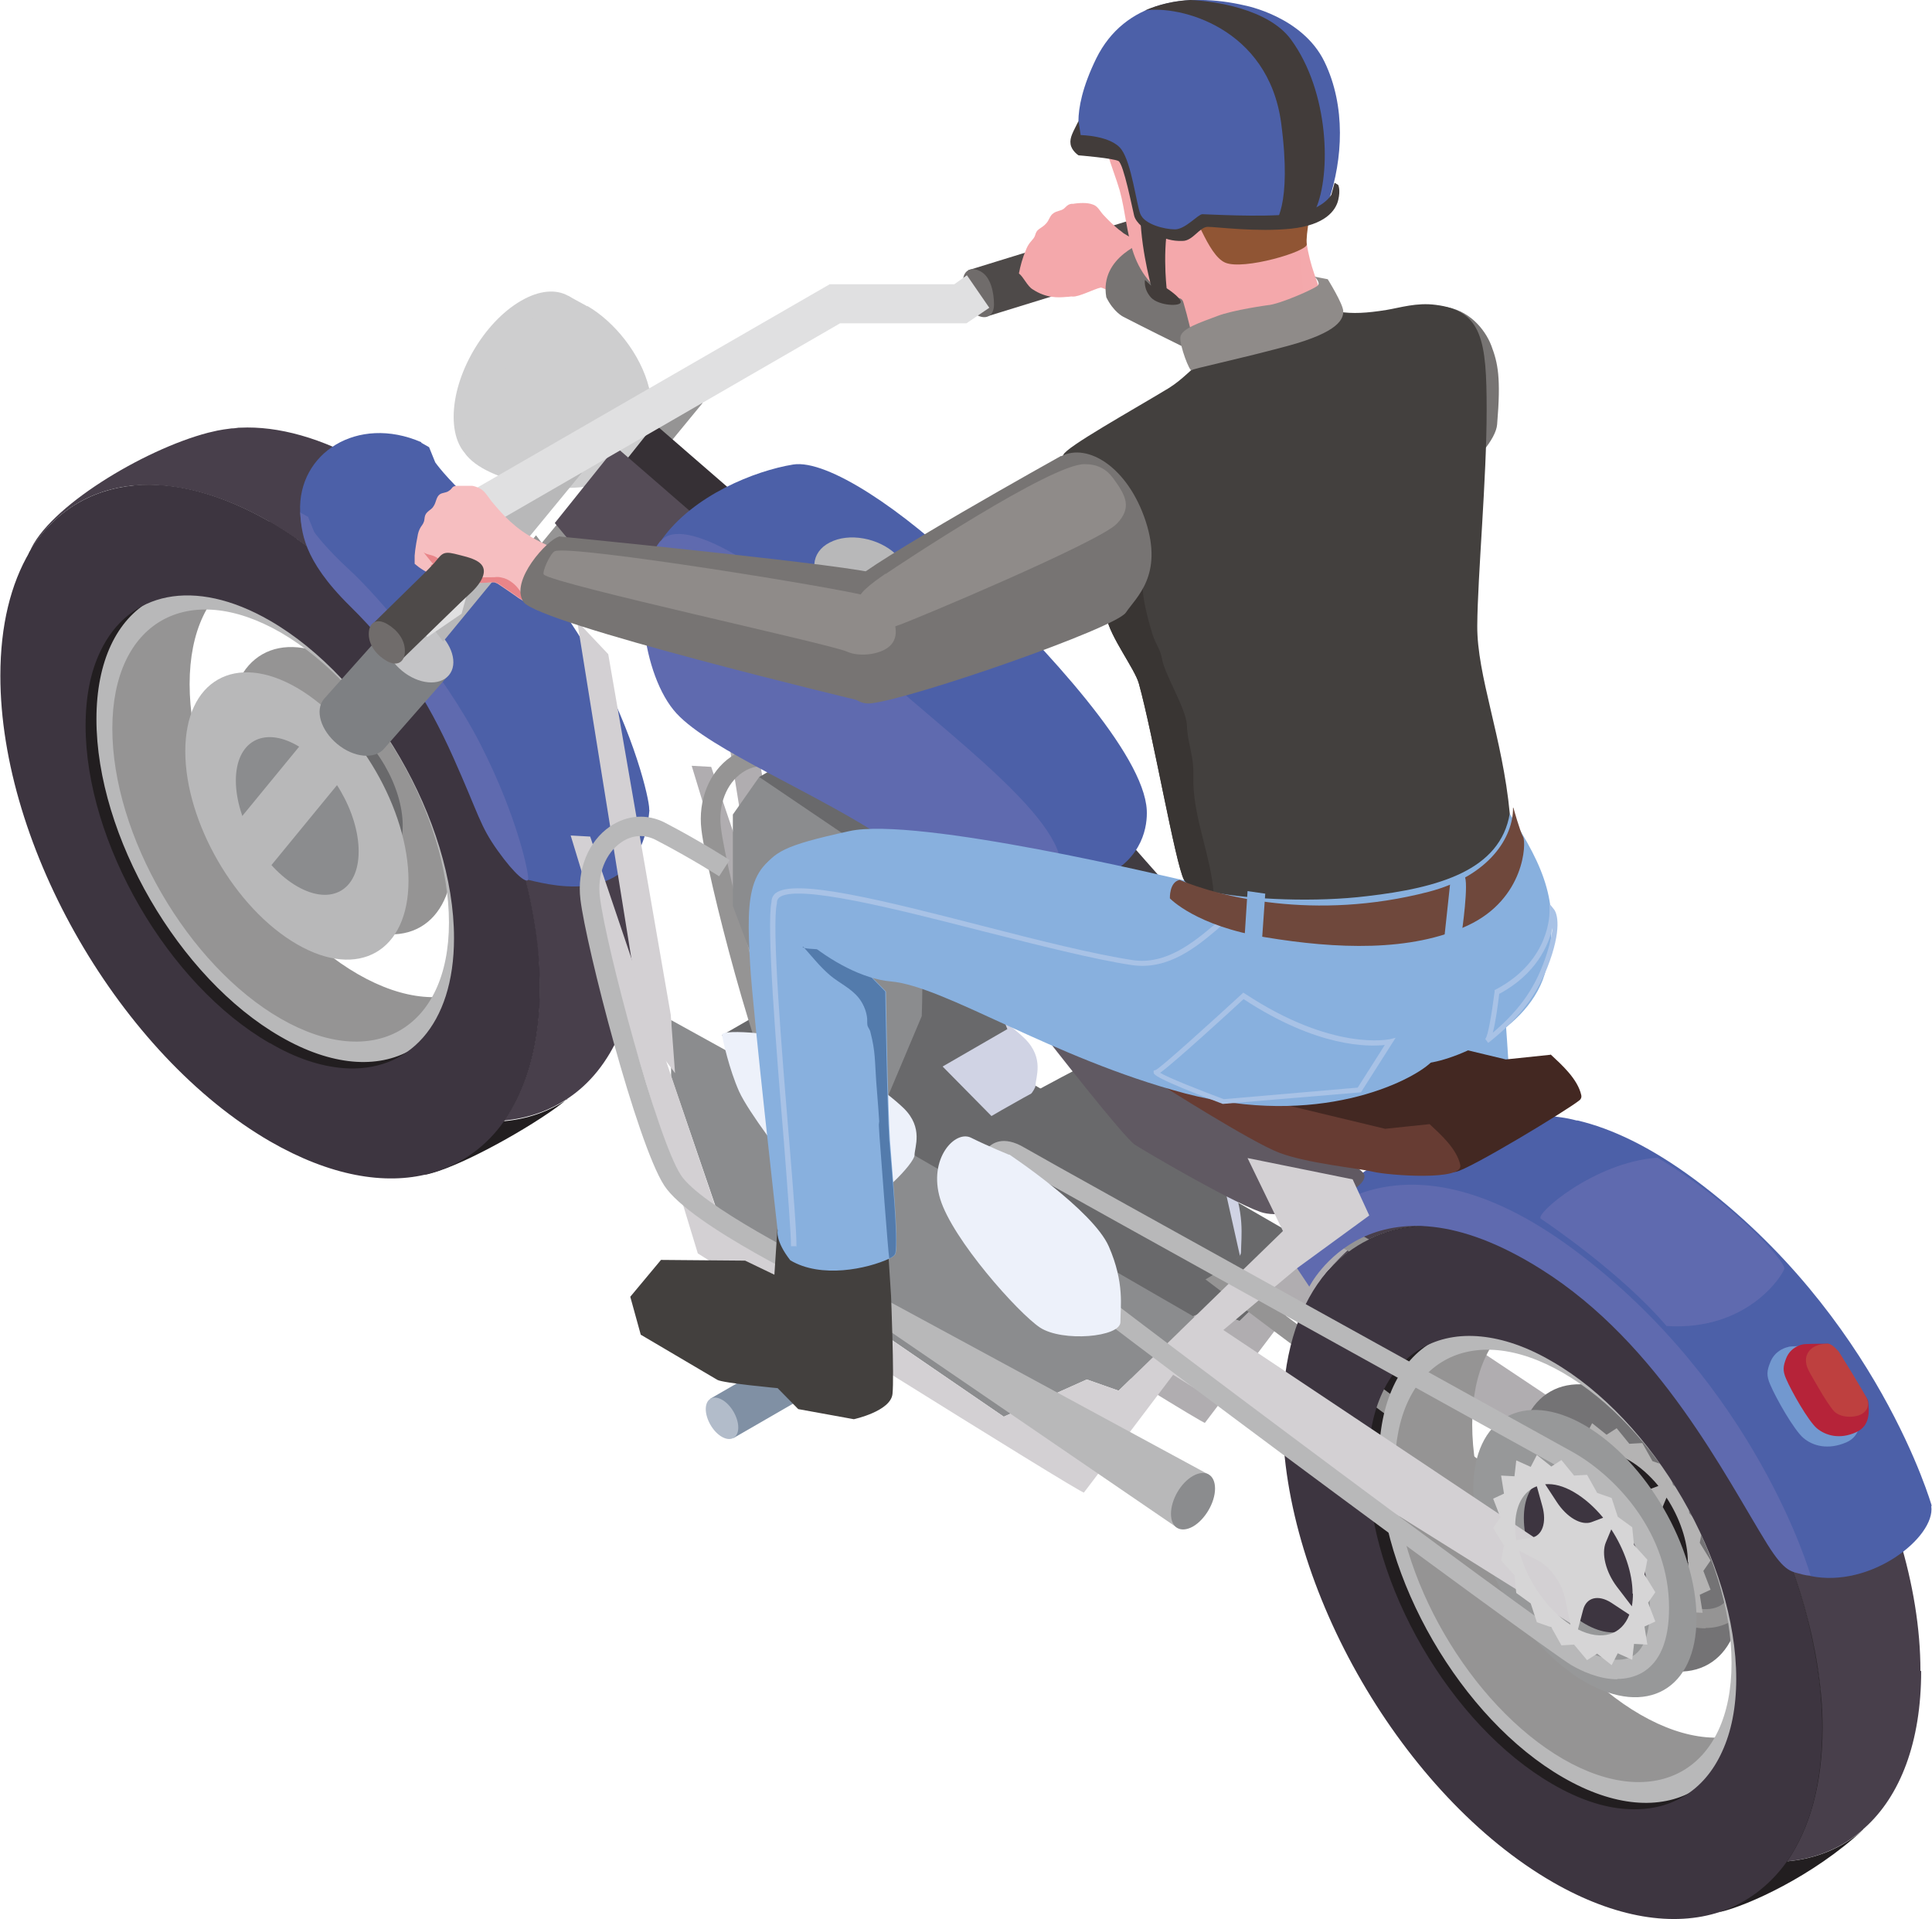<?xml version="1.0" encoding="UTF-8"?>
<svg id="Calque_2" xmlns="http://www.w3.org/2000/svg" xmlns:xlink="http://www.w3.org/1999/xlink" viewBox="0 0 53.49 53.13">
  <defs>
    <style>
      .cls-1 {
        fill: #5f6aaf;
      }

      .cls-2 {
        clip-path: url(#clippath-6);
      }

      .cls-3 {
        clip-path: url(#clippath-7);
      }

      .cls-4 {
        clip-path: url(#clippath-4);
      }

      .cls-5 {
        fill: #777473;
      }

      .cls-6 {
        fill: #221e20;
      }

      .cls-7 {
        fill: #e0e0e1;
      }

      .cls-8 {
        fill: url(#Dégradé_sans_nom_9-4);
      }

      .cls-9 {
        fill: #7e8083;
      }

      .cls-10 {
        fill: #88b0de;
      }

      .cls-11 {
        fill: #4c60a8;
      }

      .cls-12 {
        fill: #b62339;
      }

      .cls-13 {
        fill: #d0d3e4;
      }

      .cls-14 {
        fill: #4e4a49;
      }

      .cls-15 {
        fill: #b25299;
      }

      .cls-16 {
        fill: #e98589;
      }

      .cls-17 {
        fill: none;
      }

      .cls-18 {
        fill: #605962;
      }

      .cls-19 {
        fill: #537bac;
      }

      .cls-20 {
        fill: #413c41;
      }

      .cls-21 {
        fill: #43403e;
      }

      .cls-22 {
        fill: #747375;
      }

      .cls-23 {
        clip-path: url(#clippath-1);
      }

      .cls-24 {
        fill: #c16ca8;
      }

      .cls-25 {
        fill: #6f483c;
      }

      .cls-26 {
        fill: #423c3a;
      }

      .cls-27 {
        fill: #8b8c8e;
      }

      .cls-28 {
        clip-path: url(#clippath-5);
      }

      .cls-29 {
        fill: #363035;
      }

      .cls-30 {
        fill: #8f8b89;
      }

      .cls-31 {
        fill: #be403f;
      }

      .cls-32 {
        clip-path: url(#clippath-3);
      }

      .cls-33 {
        fill: #483f4b;
      }

      .cls-34 {
        fill: url(#Dégradé_sans_nom_9);
      }

      .cls-35 {
        fill: #554c57;
      }

      .cls-36 {
        fill: #69696b;
      }

      .cls-37 {
        fill: #b0adb0;
      }

      .cls-38 {
        fill: #b8b8b9;
      }

      .cls-39 {
        fill: #a8c2e6;
      }

      .cls-40 {
        fill: #b4b3b3;
      }

      .cls-41 {
        fill: url(#Dégradé_sans_nom_9-3);
      }

      .cls-42 {
        fill: #673c33;
      }

      .cls-43 {
        fill: #7298cf;
      }

      .cls-44 {
        fill: url(#Dégradé_sans_nom_9-2);
      }

      .cls-45 {
        fill: #d3d0d3;
      }

      .cls-46 {
        fill: #cececf;
      }

      .cls-47 {
        fill: #905534;
      }

      .cls-48 {
        fill: #3d3540;
      }

      .cls-49 {
        clip-path: url(#clippath-2);
      }

      .cls-50 {
        fill: #959494;
      }

      .cls-51 {
        fill: #edf1fa;
      }

      .cls-52 {
        fill: #979899;
      }

      .cls-53 {
        fill: #8090a4;
      }

      .cls-54 {
        fill: #b2bcca;
      }

      .cls-55 {
        fill: #432822;
      }

      .cls-56 {
        clip-path: url(#clippath);
      }

      .cls-57 {
        fill: #d6d5d6;
      }

      .cls-58 {
        fill: #393533;
      }

      .cls-59 {
        fill: #c4c4c6;
      }

      .cls-60 {
        fill: #706c6b;
      }
    </style>
    <clipPath id="clippath">
      <path class="cls-17" d="M12.68,13.45c-.05,0-.11,0-.15.04-.03.03-.05.07-.09.09-.08.07-.19.05-.27.11-.1.08-.09.22-.17.33-.04.07-.11.1-.17.16s-.07.11-.08.2c-.01.09-.05.14-.1.21-.05.08-.08.18-.09.26-.05.25-.09.5-.09.75.15.13.32.24.51.31.03.01.05.02.08.03.04.02.08.03.13.02.07-.02.15-.07.16-.14,0-.02,0-.03,0-.04.01-.03.07-.04.1-.03.03.02.06.05.08.08.12.15.3.24.49.28.19.04.38.03.57.01.04,0,.07,0,.1,0,.03.01.06.03.09.04.19.13.36.24.54.37.02.02.09.06.19.12.16.1.37.24.37.24.07-.28.36-.46.51-.71.13-.21.16-.48.08-.72-.07-.23-.22-.32-.43-.42-.26-.12-.54-.29-.76-.47-.05-.04-.1-.09-.15-.13-.19-.17-.35-.36-.52-.56-.1-.13-.2-.31-.35-.37-.14-.07-.29-.08-.44-.08-.05,0-.11,0-.16,0"/>
    </clipPath>
    <clipPath id="clippath-1">
      <rect class="cls-17" x="11.48" y="13.45" width="4.08" height="3.46"/>
    </clipPath>
    <linearGradient id="Dégradé_sans_nom_9" data-name="Dégradé sans nom 9" x1="1178.4" y1="945.4" x2="1179.4" y2="945.4" gradientTransform="translate(4782.22 3839.37) rotate(-180) scale(4.05)" gradientUnits="userSpaceOnUse">
      <stop offset="0" stop-color="#f6bec0"/>
      <stop offset=".05" stop-color="#f6bec0"/>
      <stop offset=".99" stop-color="#f4a8ab"/>
      <stop offset="1" stop-color="#f4a8ab"/>
    </linearGradient>
    <clipPath id="clippath-2">
      <path class="cls-17" d="M29.71,5.64c-.05,0-.11.01-.16.05-.04.03-.06.06-.1.09-.08.06-.2.06-.28.12-.11.07-.12.2-.21.29-.05.06-.12.1-.19.15-.07.05-.09.1-.11.17-.02.07-.07.12-.13.19-.06.07-.1.15-.13.23-.09.21-.15.43-.19.64.13.1.23.35.38.44.38.25.71.23.93.21.08,0,.14-.02.18-.01.18.01.59-.21.78-.25.04,0,.91.39.91.39.11-.25.41-.42.6-.64.16-.19.22-.42.18-.61-.03-.19-.18-.25-.37-.31-.24-.08-.49-.2-.69-.33-.04-.03-.08-.07-.13-.1-.16-.13-.3-.27-.44-.42-.09-.1-.15-.24-.29-.28-.08-.03-.17-.04-.27-.04-.1,0-.21.01-.31.03"/>
    </clipPath>
    <clipPath id="clippath-3">
      <polygon class="cls-17" points="32.75 5.2 28.22 5.62 27.7 8.76 32.24 8.35 32.75 5.2"/>
    </clipPath>
    <linearGradient id="Dégradé_sans_nom_9-2" data-name="Dégradé sans nom 9" x1="1215.36" y1="1015.75" x2="1216.36" y2="1015.75" gradientTransform="translate(4321.02 3026.78) rotate(174.79) scale(4.01 3.34) skewX(-12.2)" xlink:href="#Dégradé_sans_nom_9"/>
    <clipPath id="clippath-4">
      <path class="cls-17" d="M32.63,1.84c-.53.06-1.06.14-1.55.36-.23.11-.46.26-.56.49-.09.2-.07.43-.04.64.04.32.1.63.19.94.1.34.23.66.33,1,.16.58.19,1.19.39,1.76.2.57.62,1.12,1.21,1.22.04,0,.09.01.12.04.03.03.04.07.05.1.12.41.22.84.31,1.26.96-.06,1.91-.24,2.82-.53.2-.06.42-.14.55-.31.13-.17.16-.4.12-.61-.03-.21-.11-.41-.18-.61-.19-.55-.29-1.14-.27-1.73.02-.7.19-1.41.02-2.1-.04-.18-.12-.33-.19-.5-.04-.12-.05-.24-.11-.35-.15-.26-.4-.47-.66-.62-.26-.15-.55-.25-.84-.33-.24-.07-.48-.14-.73-.17-.1-.01-.21-.02-.31-.02-.22,0-.45.02-.67.05"/>
    </clipPath>
    <clipPath id="clippath-5">
      <rect class="cls-17" x="30.16" y="1.57" width="6.74" height="8.3" transform="translate(-.33 2.5) rotate(-4.25)"/>
    </clipPath>
    <linearGradient id="Dégradé_sans_nom_9-3" data-name="Dégradé sans nom 9" x1="1071.24" y1="914.22" x2="1072.24" y2="914.22" gradientTransform="translate(6168.98 5239.38) rotate(-180) scale(5.72)" xlink:href="#Dégradé_sans_nom_9"/>
    <clipPath id="clippath-6">
      <path class="cls-17" d="M31.73,5.19s-.15.01-.12.19c.03.18.32.79.32.79,0,0,.07.71.3.73.23.02.32-.61.16-1.06-.15-.43-.47-.65-.64-.65h-.01"/>
    </clipPath>
    <clipPath id="clippath-7">
      <rect class="cls-17" x="31.51" y="5.16" width="1.09" height="1.79" transform="translate(-.36 2.4) rotate(-4.26)"/>
    </clipPath>
    <linearGradient id="Dégradé_sans_nom_9-4" data-name="Dégradé sans nom 9" x1="2481.1" y1="1745.47" x2="2482.1" y2="1745.47" gradientTransform="translate(1998.21 1388.99) rotate(-180) scale(.79)" xlink:href="#Dégradé_sans_nom_9"/>
  </defs>
  <g id="_Éléments_Mise_en_page" data-name="Éléments_Mise_en_page">
    <g>
      <g>
        <path class="cls-14" d="M27.38,8.75l-.57-1.27,4.67-1.44c.09-.05.22-.05.36.03.28.16.36.6.36.91,0,.15-.05.26-.14.32h0s0,0,0,0h0l-4.67,1.44Z"/>
        <path class="cls-60" d="M27.52,8.43c0,.32-.22.44-.5.28-.28-.16-.36-.6-.36-.91s.22-.44.5-.28c.28.16.36.6.36.91"/>
        <path class="cls-21" d="M41.81,31.08l.35,1.87v.37s-.39.67-1.02.65c-.63-.02-1.19-.2-1.28-.11-.09.09-.59-.07-.91-.26-.33-.2-.48-.41-.67-.65-.2-.24.5-.85.5-.85l.67-.07.28-.33-.17-1.45,1.85-.24.41,1.06Z"/>
        <path class="cls-10" d="M41.49,25.68s.35,4.4.32,4.75c-.03.35-2.11.75-2.4.46-.29-.29-1.01-5.67-1.01-5.67l3.1.46Z"/>
        <polygon class="cls-50" points="14.84 14.82 15.77 16.04 10.74 22.16 9.82 20.94 14.84 14.82"/>
        <polygon class="cls-50" points="15 15.03 15.61 15.83 19.45 11.16 18.84 10.35 15 15.03"/>
        <path class="cls-37" d="M47.18,41.53l-.27,1.53-11.08-6.93s-2.42,3.2-2.47,3.26-10.69-6.62-10.69-6.62l-3.52-11.57.54.03,3.62,10.7,7.83,5.36,2.3-1.03.88.31,4.55-4.42-.98-2.02,2.91.59.46,1-2,1.46-2.04,1.71,9.95,6.64Z"/>
        <polygon class="cls-36" points="36.42 34.53 34.29 33.3 27.74 29.52 21.93 26.31 21.93 27.86 23.31 31.93 31.14 37.29 33.44 36.26 34.32 36.57 36.42 34.53"/>
        <path class="cls-6" d="M10.21,27.3c-2.82-1.63-5.1-5.56-5.1-8.79s2.28-4.53,5.1-2.91c2.82,1.63,5.1,5.56,5.1,8.79s-2.28,4.53-5.1,2.91M7.47,14.45c-1.37-.79-2.65-1.1-3.75-1.01-.42.6-.71,1.35-.86,2.24-.08.45-.11.93-.11,1.45,0,.3.01.59.04.89,0,0,0,0,0,0,.36,4.26,3.18,9.11,6.71,11.54.24.16.48.31.72.45.76.44,1.51.74,2.2.89.54.12,1.06.16,1.54.12.62-.89.98-2.14.98-3.69,0-4.74-3.35-10.5-7.47-12.89"/>
        <path class="cls-50" d="M9.91,15.77c-2.82-1.63-7,1.06-7,4.3s2.37,6.89,5.18,8.51c2.82,1.63,6.92-.78,6.92-4.01s-2.28-7.17-5.1-8.79M9.91,26.97c-2.57-1.48-4.66-5.08-4.66-8.03s2.09-4.14,4.66-2.66c2.57,1.49,4.66,5.08,4.66,8.03s-2.09,4.14-4.66,2.66"/>
        <path class="cls-6" d="M4.96,15.02c-3.33,1.58-3.48,4.87-3.39,6.42.09,1.55-.15.81.11,1.82.25,1.01,4.02,6.87,7.05,7.45,3.03.58,4.42-1.45,4.42-1.45,0,0-4.61.4-6.68-1.84-2.07-2.24-3.03-3.97-3.6-7-.37-1.96,2.49-4.96,2.49-4.96l-.4-.44Z"/>
        <path class="cls-33" d="M17.68,25.76c0,2.23-.74,3.84-1.96,4.65t0,0c-.51.34-1.1.55-1.76.61.62-.89.98-2.14.98-3.68,0-4.74-3.35-10.51-7.47-12.89-1.37-.79-2.65-1.1-3.75-1.01-1.24.11-2.25.75-2.9,1.84.49-1.22,3.14-2.83,4.94-3.3.09-.02.18-.04.26-.06.06-.01.11-.02.17-.03.07-.01.14-.02.22-.03.07,0,.13-.01.2-.02h.04c1.05-.05,2.26.28,3.55,1.02,4.12,2.38,7.47,8.15,7.47,12.88"/>
        <path class="cls-6" d="M15.71,30.42c-.65.57-2.75,1.79-3.77,2.06-.02,0-.04.01-.07.02-.63.15-.08-.67.54-1.59.35-.53.72-1.08.89-1.5.47-1.18.13-4.33-1.38-8.37-1.52-4.04-5.23-5.39-6.49-5.67-.55-.13-1.61.12-2.58.31-1.26.25-2.37.42-2.04-.39h0c.66-1.09,1.67-1.73,2.9-1.84,1.1-.1,2.38.22,3.75,1.01,4.12,2.38,7.47,8.15,7.47,12.89,0,1.55-.36,2.79-.98,3.69.66-.06,1.25-.27,1.76-.61"/>
        <path class="cls-50" d="M6.36,20.1c0,1.96,1.38,4.35,3.09,5.34,1.71.99,3.09.2,3.09-1.76s-1.39-4.35-3.09-5.34c-1.71-.99-3.09-.2-3.09,1.76"/>
        <path class="cls-36" d="M7.75,20.9c0,1.08.76,2.39,1.7,2.93.94.54,1.7.11,1.7-.97s-.76-2.39-1.7-2.93c-.94-.54-1.7-.11-1.7.97"/>
        <path class="cls-6" d="M50.41,46.95c-.33.7-.85,1.18-1.5,1.41-.37.13-.78.17-1.22.13-.6-.06-1.27-.28-1.97-.68-2.82-1.62-5.1-5.56-5.1-8.79,0-.79.14-1.47.39-2.01.06-.13.13-.26.2-.37.54-.86,1.41-1.3,2.48-1.21-.23-.16-.47-.31-.71-.45-1.37-.79-2.65-1.11-3.75-1.01-.43.61-.73,1.39-.88,2.32-.07.42-.1.88-.1,1.36,0,.3.01.6.04.9h0c.36,4.27,3.19,9.12,6.73,11.54.23.16.47.31.71.45.81.46,1.59.76,2.31.91.51.11.99.14,1.44.1.63-.9.98-2.14.98-3.69,0-.3-.01-.59-.04-.89"/>
        <path class="cls-6" d="M40.44,36.15c-2.95,1.21-3.4,2.88-2.95,6.83.45,3.95,3.25,6.01,5.49,7.1,2.24,1.09,5.63-.45,5.63-.45l-2.89-.82s-4.26-2.59-5.41-5.76c-1.16-3.17-.16-6.42-.16-6.42l.29-.49Z"/>
        <path class="cls-22" d="M42.02,40.51c0,1.96,1.38,4.35,3.09,5.34,1.71.99,3.09.2,3.09-1.76s-1.39-4.35-3.09-5.34c-1.71-.99-3.09-.2-3.09,1.76"/>
        <path class="cls-6" d="M43.42,41.32c0,1.08.76,2.39,1.7,2.93.94.54,1.7.11,1.7-.97s-.76-2.39-1.7-2.93c-.94-.54-1.7-.11-1.7.97"/>
        <path class="cls-50" d="M45.42,36.27c-2.82-1.62-7.03.61-7.03,3.84s2.21,7.4,5.02,9.03c2.82,1.63,7.1-.85,7.1-4.08s-2.28-7.17-5.1-8.79M45.42,47.47c-2.57-1.48-4.66-5.08-4.66-8.03s2.09-4.14,4.66-2.66c2.57,1.49,4.66,5.08,4.66,8.03s-2.09,4.14-4.66,2.66"/>
        <path class="cls-33" d="M53.19,46.26c0,1.97-.58,3.46-1.56,4.34-.02.02-.04.03-.05.05-.58.51-1.3.81-2.11.88.63-.9.98-2.14.98-3.69,0-.29-.01-.59-.04-.89h0c-.36-4.26-3.18-9.12-6.73-11.54-.23-.16-.47-.31-.71-.45-1.37-.79-2.65-1.11-3.75-1.01-.97.09-1.81.5-2.44,1.21,1.4-1.6,4.09-3,5.15-3.11.28-.03.82.13,1.49.42.72.15,1.49.45,2.28.91,4.13,2.38,7.47,8.15,7.47,12.88"/>
        <path class="cls-6" d="M48.91,48.36c.11-.61.17-1.21.12-1.74-.2-1.97-.99-6.15-4.11-8.58-1.01-.79-2.37-1.19-3.71-1.42-1.03-.18-2.03-.26-2.85-.35-1.31-.14-2.13-.29-1.75-.89.02-.02.03-.04.05-.06.01-.02.03-.04.05-.07.03-.03.05-.07.09-.1.63-.71,1.47-1.12,2.44-1.21,1.1-.1,2.38.22,3.74,1.01.24.14.48.28.71.45,3.54,2.42,6.36,7.28,6.73,11.54h0c.03.31.04.6.04.9,0,1.55-.36,2.79-.98,3.69.81-.07,1.53-.37,2.11-.88-1.4,1.3-3.22,2.11-3.96,2.28h0c.08-.42.23-.94.41-1.5.3-.95.68-2.04.88-3.08"/>
        <path class="cls-11" d="M53.48,41.68s-1.5-5.26-6.55-9.02c-1.24-.92-2.32-1.42-3.25-1.64,0,0-.01,0-.02,0,0,0-.01,0-.01,0-.15-.04-.3-.07-.45-.09-.08-.01-.15-.02-.23-.03-.16-.02-.32-.03-.47-.03-.03,0-.06,0-.09,0-.16,0-.31,0-.45.03-2.77.23-5.72,2.34-5.9,3.24-.23,1.09,1.9-.57,2.7-.85.13-.05.33-.04.56,0l.27.42s.06-.12.19-.3c1.27.38,3.32,1.5,5.16,2.97,2.5,2.01,4.08,5.98,5.18,7.25,1.68.35,3.47-1.08,3.35-1.93"/>
        <path class="cls-11" d="M11.66,12.24c.04.53.05,1.3,1.38,2.61,1.33,1.31,2.14,2.58,2.86,4.19.72,1.61.73,1.88,1.23,2.58.5.7.79.89.84.81.05-.08-.28-1.73-1.32-3.76-1.04-2.03-2.89-4.15-3.6-4.8-.71-.65-1-1.07-1-1.07l-.17-.42-.23-.13Z"/>
        <path class="cls-11" d="M11.66,12.24c-1.76-.76-3.42.3-3.35,1.93.07,1.63,1.44,1.81,2.08,2.86.64,1.05,2.16,3.06,2.54,4.24s.99,2.92,1.7,3.09c.72.17,3.11.79,3.35-1.93-.67-1.6-3.48-6.37-3.48-6.37l-1.96-2.06-.77-1.44-.11-.32Z"/>
        <path class="cls-46" d="M12.56,11.54c0,1.18.83,1.66,1.86,1.06s1.86-2.03,1.86-3.21-.83-1.66-1.86-1.06-1.86,2.03-1.86,3.21"/>
        <path class="cls-46" d="M13.13,11.38c0,.91.64,1.27,1.43.82s1.43-1.56,1.43-2.47-.64-1.27-1.43-.82c-.79.46-1.43,1.56-1.43,2.47"/>
        <path class="cls-46" d="M16.26,8.47c1.5.87,2.9,3.56.48,4.85-.79.42-3.14.11-3.82-.71-.68-.82,2.81-4.42,2.81-4.42l.53.29Z"/>
        <path class="cls-20" d="M30.88,22.87c.99,1.15,2.64,2.98,3.47,3.93.83.95,3.59,2.71,4.35,2.98s2.02.33,2.38.76c.36.43-1.97,1.4-2.85,1.08-.88-.32-3.16-1.66-3.47-1.86-.31-.2-2.48-2.99-2.48-2.99,0,0-2.79-3.29-3.13-3.96-.34-.67.73-.53.73-.53l.99.57Z"/>
        <path class="cls-15" d="M40.31,30.83l6.06,10.77-6.06-10.77Z"/>
        <path class="cls-36" d="M26.91,21.3c.98.62,1.56,1.49,1.81,2.06.24.56.15,2.84.15,2.84l-.97,2.3-2.87-1.66-1.39-3.69v-2.53l.73-1.04,2.54,1.72Z"/>
        <path class="cls-13" d="M25.86,27.03c.63.3,1.98,1.2,2.52,1.73.54.54.29,1.07.29,1.29s-1.05,1.33-1.55,1.32c-.5,0-1.99-1.15-1.99-1.15,0,0-1.05-1.34-1.32-1.94-.27-.61-.44-1.38-.47-1.56-.02-.18,1.81-.04,2.52.3"/>
        <path class="cls-36" d="M23.34,26.73l-3.35,1.93s3.24,4.89,4.12,4.54c.88-.35,3.57-2.07,3.57-2.07l-4.34-4.4Z"/>
        <polygon class="cls-29" points="18.13 11.74 20.61 13.89 20.93 17.75 19.25 17.25 16.44 13.86 18.13 11.74"/>
        <polygon class="cls-35" points="17.05 12.37 19.53 14.52 19.85 18.38 18.17 17.87 15.36 14.48 17.05 12.37"/>
        <polygon class="cls-37" points="20.18 16.18 21.92 26.16 22.04 27.77 21.15 26.58 19.33 15.26 20.18 16.18"/>
        <path class="cls-50" d="M47.22,45.08c-.53,0-1.03-.25-1.27-.39-.74-.43-15.28-11.17-15.91-11.9-.42-.49-.73-1.85-.29-2.38.14-.17.46-.4,1.05-.05,1.21.7,15.08,8.37,15.22,8.45h0c1.21.7,2.63,2.25,2.63,4.29,0,.91-.25,1.51-.75,1.8-.22.12-.45.17-.68.17M30.23,30.73s-.06,0-.08.03c-.22.26-.04,1.31.28,1.68.45.51,14.75,11.19,15.78,11.79.56.32,1.09.41,1.42.22.4-.23.48-.85.48-1.33,0-1.94-1.48-3.32-2.36-3.82-.24-.13-14.02-7.76-15.23-8.46-.06-.04-.19-.11-.29-.11"/>
        <path class="cls-40" d="M42.87,41.41l.3.49-.08.41.37.41.05.49.4.29.17.52.4.14.28.5.35-.02.36.43.28-.18.4.32.17-.32.4.18.05-.44.37.02-.08-.5.3-.14-.2-.52.2-.29-.3-.49.08-.41-.37-.41-.05-.49-.4-.29-.17-.52-.4-.14-.28-.5-.36.02-.35-.43-.28.18-.4-.32-.17.33-.4-.18-.05.44-.37-.02.08.5-.3.14.2.52-.2.29ZM44.08,40.26l.15.54c.13.46,0,.83-.3.88l-.42.07c-.02-.13-.03-.26-.03-.39,0-.58.23-.96.59-1.1M45.91,41.14l-.32.12c-.28.1-.68-.13-.96-.56l-.32-.49c.24-.02.51.05.8.22.29.17.56.41.8.7M46.74,43.24c0,.12-.01.24-.03.35l-.42-.55c-.31-.4-.43-.91-.3-1.22l.15-.36c.36.55.59,1.2.59,1.78M45.22,44.22l.14-.53c.09-.35.42-.43.78-.2l.5.33c-.21.56-.76.74-1.42.41M43.59,42.05l.5.26c.36.18.69.64.78,1.1l.14.69c-.66-.43-1.21-1.24-1.42-2.05"/>
        <path class="cls-55" d="M42.93,29.19c.31.29.75.68.85,1.13.01.05,0,.1-.05.14-.33.27-3.04,1.91-3.42,1.98-.43.07-1.16-.06-1.95-.36-.78-.3-4.62-1.56-4.62-1.56,0,0-3.84-3.28-3.89-3.42,0-.02,3.28-1.85,3.29-1.87.08-.13.49-.28.49-.28l.77.59,1.55,1.68,2.95,1.44,2.79.67,1.24-.13Z"/>
        <path class="cls-50" d="M36.28,39.56l-9.72-5.61c-.4-.19-4.1-1.95-4.82-3.06-.76-1.17-2.17-6.65-2.32-7.92-.1-.82.22-1.61.82-2.02.47-.32,1.03-.36,1.53-.1,1.03.54,1.75,1.01,1.78,1.03l-.29.45s-.73-.48-1.74-1c-.32-.17-.67-.15-.97.06-.44.3-.67.9-.59,1.52.16,1.33,1.58,6.68,2.24,7.69.54.83,3.52,2.36,4.62,2.88l9.74,5.62-.27.47Z"/>
        <path class="cls-11" d="M18.32,14.94c.87-1.23,2.59-1.91,3.64-2.08.94-.15,3.04,1.25,4.89,3.05,2.13,2.07,4.82,4.96,4.9,6.52.02.39-.08,1.35-1.23,1.86-.58.26-2.36,1.02-3.84.02-1.98-1.33-3.65-5.46-4.6-6.49-.95-1.03-4.53-1.78-3.75-2.88"/>
        <path class="cls-38" d="M24.71,16.67c-.53.28-1.35.13-1.83-.32-.48-.46-.44-1.06.09-1.33.53-.28,1.35-.13,1.83.32.48.46.44,1.06-.09,1.33"/>
        <path class="cls-13" d="M31.28,30.02s2.32,1.54,2.76,2.55c.44,1.01.32,1.67.32,2.09s-1.61.56-2.23.15c-.61-.41-2.42-2.44-2.76-3.56-.34-1.12.42-1.92.86-1.69.44.22,1.05.47,1.05.47"/>
        <path class="cls-36" d="M34.33,34.77c-.25.35-3.48,2.04-3.48,2.04,0,0-5.21-4.58-4.54-5.16.66-.58,3.54-2.07,3.54-2.07l4.01,3.09.47,2.1Z"/>
        <path class="cls-24" d="M1.97,19.17c-.02.07-.04.14-.07.21.02-.07.05-.14.07-.21"/>
        <polygon class="cls-27" points="33.07 36.46 30.94 35.23 24.39 31.45 18.58 28.24 18.58 29.8 19.97 33.86 27.79 39.22 30.09 38.19 30.97 38.5 33.07 36.46"/>
        <path class="cls-38" d="M7.77,17c-2.82-1.63-5.1-.32-5.1,2.91s2.28,7.17,5.1,8.79c2.82,1.63,5.1.32,5.1-2.91s-2.28-7.17-5.1-8.79M7.77,28.2c-2.57-1.48-4.66-5.08-4.66-8.03s2.09-4.14,4.66-2.66c2.57,1.49,4.66,5.08,4.66,8.03s-2.09,4.14-4.66,2.66"/>
        <path class="cls-48" d="M7.47,14.45c-1.37-.79-2.65-1.11-3.75-1.01-1.24.12-2.25.75-2.9,1.84h0c-.52.88-.81,2.03-.81,3.43,0,4.74,3.34,10.5,7.47,12.89,1.65.95,3.17,1.22,4.41.89.02,0,.04-.01.07-.02.82-.24,1.5-.72,2.01-1.45.62-.89.98-2.14.98-3.68,0-4.74-3.35-10.51-7.47-12.89M7.47,28.88c-2.82-1.62-5.1-5.56-5.1-8.79,0-.81.14-1.5.41-2.06,0,0,0,0,0,0,.78-1.64,2.59-2.06,4.69-.85,2.81,1.62,5.1,5.56,5.1,8.79,0,2.41-1.27,3.74-3.07,3.6-.62-.05-1.31-.27-2.02-.69"/>
        <path class="cls-38" d="M5.13,20.8c0,1.96,1.38,4.35,3.09,5.34,1.71.99,3.09.2,3.09-1.76s-1.39-4.35-3.09-5.34c-1.71-.99-3.09-.2-3.09,1.76"/>
        <path class="cls-27" d="M6.53,21.61c0,1.08.76,2.39,1.7,2.93.94.54,1.7.11,1.7-.97s-.76-2.39-1.7-2.93c-.94-.54-1.7-.11-1.7.97"/>
        <path class="cls-38" d="M43.28,37.51c-2.82-1.63-5.1-.32-5.1,2.91s2.28,7.17,5.1,8.79c2.82,1.63,5.1.32,5.1-2.91s-2.28-7.17-5.1-8.79M43.28,48.7c-2.57-1.49-4.66-5.08-4.66-8.04s2.09-4.14,4.66-2.65c2.57,1.49,4.66,5.08,4.66,8.03s-2.09,4.14-4.66,2.66"/>
        <path class="cls-48" d="M50.41,46.95h0c-.36-4.27-3.18-9.12-6.73-11.54-.23-.16-.46-.31-.7-.45-1.37-.79-2.65-1.11-3.75-1.01-.97.09-1.81.5-2.44,1.21-.05.05-.09.1-.14.16-.02.02-.03.04-.05.06-.69.9-1.09,2.2-1.09,3.84,0,4.74,3.35,10.5,7.47,12.88,1.75,1.01,3.37,1.25,4.64.83.74-.25,1.37-.72,1.85-1.39.63-.9.98-2.14.98-3.69,0-.29-.01-.59-.04-.89M42.98,49.39c-2.82-1.63-5.1-5.57-5.1-8.8,0-.81.14-1.5.4-2.05h0c.52-1.1,1.5-1.66,2.72-1.54.61.06,1.27.28,1.97.69,2.82,1.62,5.1,5.56,5.1,8.79,0,.79-.14,1.47-.39,2.01-.5,1.11-1.46,1.68-2.67,1.59-.62-.04-1.31-.27-2.03-.69"/>
        <path class="cls-52" d="M40.79,41.22c0,1.96,1.38,4.35,3.09,5.34,1.71.99,3.09.2,3.09-1.76s-1.39-4.35-3.09-5.34c-1.71-.99-3.09-.2-3.09,1.76"/>
        <path class="cls-48" d="M42.19,42.03c0,1.08.76,2.39,1.7,2.93.94.54,1.7.11,1.7-.97s-.76-2.39-1.7-2.93c-.94-.54-1.7-.11-1.7.97"/>
        <path class="cls-1" d="M36.25,35.62s1.72-3.44,6.42-.48c3.28,2.06,5.11,5.76,6.26,7.61.5.8.67.75.98.84.17.04.22.03.22.03,0,0-1.5-5.26-6.55-9.02-5.05-3.76-7.52-.47-7.52-.47l-.15.98.34.51Z"/>
        <path class="cls-1" d="M8.31,14.17c.04.53.05,1.3,1.38,2.61,1.33,1.31,2.14,2.58,2.86,4.19.72,1.61.73,1.88,1.23,2.58.5.7.79.89.84.81.05-.08-.28-1.73-1.32-3.76-1.04-2.03-2.89-4.15-3.6-4.8-.71-.65-1-1.07-1-1.07l-.17-.42-.23-.13Z"/>
        <path class="cls-18" d="M27.54,24.8c.99,1.15,2.64,2.98,3.47,3.93.83.95,3.59,2.71,4.35,2.98s2.02.33,2.38.76c.36.43-1.97,1.4-2.85,1.08-.88-.32-3.16-1.66-3.47-1.86-.31-.2-2.48-2.99-2.48-2.99,0,0-2.79-3.29-3.13-3.96-.34-.67.73-.53.73-.53l.99.57Z"/>
        <path class="cls-24" d="M36.96,32.76l6.06,10.77-6.06-10.77Z"/>
        <path class="cls-45" d="M43.83,43.46l-.27,1.53-11.08-6.93s-2.42,3.2-2.47,3.26-10.69-6.62-10.69-6.62l-3.52-11.57.54.03,3.62,10.7,7.83,5.36,2.3-1.03.88.31,4.55-4.42-.98-2.02,2.91.59.46,1-2,1.46-2.04,1.71,9.95,6.64Z"/>
        <polygon class="cls-36" points="21.02 21.51 24.36 19.57 27.89 28.49 24.55 30.42 21.02 21.51"/>
        <path class="cls-27" d="M23.56,23.23c.98.62,1.56,1.49,1.81,2.06.24.56.15,2.84.15,2.84l-.97,2.3-2.87-1.66-1.39-3.69v-2.53l.73-1.04,2.54,1.72Z"/>
        <path class="cls-51" d="M22.51,28.96c.63.3,1.98,1.2,2.52,1.73.54.54.29,1.07.29,1.29s-1.05,1.33-1.55,1.32c-.5,0-1.99-1.15-1.99-1.15,0,0-1.05-1.34-1.32-1.94-.27-.61-.44-1.38-.47-1.56-.02-.18,1.81-.04,2.52.3"/>
        <polygon class="cls-45" points="16.84 18.11 18.57 28.09 18.69 29.71 17.8 28.52 15.98 17.2 16.84 18.11"/>
        <path class="cls-38" d="M44.78,46.49c-.53,0-1.03-.25-1.27-.39-.74-.43-15.28-11.17-15.91-11.9-.42-.49-.73-1.85-.29-2.38.14-.17.46-.4,1.05-.05,1.21.7,15.08,8.37,15.22,8.45h0c1.21.7,2.63,2.25,2.63,4.29,0,.91-.25,1.51-.75,1.8-.22.12-.45.17-.68.17M27.8,32.13s-.06,0-.08.03c-.21.26-.04,1.31.28,1.68.45.51,14.75,11.19,15.78,11.79.56.32,1.09.41,1.42.22.4-.23.48-.85.48-1.33,0-1.94-1.48-3.32-2.36-3.82-.24-.13-14.02-7.76-15.23-8.46-.06-.04-.19-.11-.29-.11"/>
        <path class="cls-57" d="M41.34,42.3l.3.49-.08.41.37.41.05.49.4.29.17.52.4.14.28.5.35-.02.36.43.28-.18.4.32.17-.33.4.18.05-.44.37.02-.08-.5.3-.14-.2-.52.2-.29-.3-.49.08-.41-.37-.41-.05-.49-.4-.29-.17-.52-.4-.14-.28-.5-.36.02-.35-.43-.28.18-.4-.32-.17.33-.4-.18-.05.44-.37-.02.08.5-.3.14.2.52-.2.29ZM42.55,41.15l.15.54c.13.46,0,.83-.3.88l-.42.07c-.02-.13-.03-.26-.03-.39,0-.58.23-.96.59-1.1M44.38,42.02l-.32.12c-.28.1-.68-.13-.96-.56l-.32-.49c.24-.02.51.05.8.22.29.17.56.41.8.7M45.21,44.12c0,.12-.01.24-.03.35l-.42-.55c-.3-.4-.43-.91-.3-1.22l.15-.36c.36.55.59,1.2.59,1.78M43.69,45.1l.14-.53c.09-.35.42-.43.78-.2l.5.33c-.21.56-.76.74-1.42.41M42.06,42.93l.5.26c.36.18.69.64.78,1.1l.14.69c-.66-.43-1.21-1.24-1.42-2.05"/>
        <polygon class="cls-38" points="11.5 16.75 12.42 17.97 7.4 24.09 6.47 22.88 11.5 16.75"/>
        <path class="cls-9" d="M10.7,17.41l-1.73,1.94c-.26.31-.09.87.37,1.25.46.38,1.04.43,1.3.12l1.78-2.03-1.73-1.28Z"/>
        <path class="cls-59" d="M12.43,18.69c-.26.31-.84.26-1.3-.12-.46-.38-.63-.94-.37-1.25.26-.31.84-.26,1.3.12.46.38.63.94.37,1.25"/>
        <polygon class="cls-38" points="11.65 16.96 12.27 17.76 16.11 13.09 15.49 12.28 11.65 16.96"/>
        <path class="cls-42" d="M39.58,31.12c.31.29.75.68.85,1.13.1.45-1.99.29-2.41.19-.42-.1-1.82-.23-2.61-.53-.78-.3-3.28-1.89-3.28-1.89,0,0-2.3-2.67-2.35-2.81-.05-.14.51-.34.51-.34l.77.59,1.55,1.68,2.95,1.44,2.79.67,1.24-.13Z"/>
        <path class="cls-38" d="M32.6,42.3l-9.39-6.42c-.4-.19-4.1-1.95-4.82-3.06-.76-1.17-2.17-6.65-2.32-7.92-.1-.82.22-1.61.82-2.02.47-.32,1.03-.36,1.53-.1,1.03.54,1.75,1.01,1.78,1.03l-.29.45s-.74-.48-1.74-1c-.32-.17-.67-.15-.97.06-.44.3-.67.9-.59,1.52.16,1.33,1.58,6.68,2.24,7.69.54.83,3.52,2.36,4.62,2.88l9.99,5.41-.86,1.48Z"/>
        <path class="cls-1" d="M18.28,14.99c.63-.79,3.1.78,5.23,2.85,2.13,2.07,5.78,4.56,5.87,6.12.09,1.56-2.8.64-4.78-.68-1.98-1.33-4.92-2.5-5.87-3.53-.95-1.03-1.3-3.71-.45-4.77"/>
        <path class="cls-51" d="M27.94,31.96s2.32,1.54,2.76,2.55c.44,1.01.32,1.67.32,2.09s-1.61.56-2.23.15c-.61-.41-2.42-2.44-2.76-3.56-.34-1.12.42-1.92.86-1.69.44.22,1.05.47,1.05.47"/>
        <polygon class="cls-7" points="11.83 17.64 11.22 16.75 11.84 16.32 12.5 13.91 22.97 7.87 26.42 7.87 26.77 7.62 27.39 8.52 26.76 8.95 23.26 8.95 13.43 14.63 12.78 16.99 11.83 17.64"/>
        <path class="cls-53" d="M20.31,39.81l-.64-1.09,3.88-2.24c.08-.05.19-.04.32.03.25.14.45.49.45.77,0,.14-.05.24-.13.29h0,0s-3.88,2.24-3.88,2.24Z"/>
        <path class="cls-54" d="M20.44,39.52c0,.28-.2.4-.45.26-.25-.14-.45-.49-.45-.77s.2-.4.45-.26c.25.14.45.49.45.77"/>
      </g>
      <g class="cls-56">
        <g class="cls-23">
          <rect class="cls-34" x="11.48" y="13.45" width="4.08" height="3.45"/>
        </g>
      </g>
      <g class="cls-49">
        <g class="cls-32">
          <polygon class="cls-44" points="33.42 4.68 27.7 5.2 27.03 9.29 32.75 8.76 33.42 4.68"/>
        </g>
      </g>
      <g>
        <path class="cls-16" d="M11.97,15.62s-.03.02-.04.02c-.01.06.07.1.13.12.06.02.13.05.13.11-.05,0-.09.03-.11.07.04.02.08.03.13.02.07-.02.15-.07.16-.14,0-.02,0-.03,0-.04.01-.03.07-.04.1-.03.03.02.06.05.08.08.12.15.3.24.49.28.19.04.38.03.57.01.04,0,.07,0,.1,0,.03.01.06.03.09.04.19.13.36.24.54.37.02.02.09.06.19.12-.01-.14-.13-.29-.2-.38-.11-.13-.27-.25-.44-.28-.07-.02-.14-.02-.2-.01-.18,0-.37,0-.55.02-.13.02-.27.05-.39-.05-.07-.06-.12-.13-.18-.19-.13-.13-.29-.2-.44-.3-.06-.04-.11-.07-.19-.09-.07-.02-.18-.04-.22-.09.09.11.18.23.27.33"/>
        <path class="cls-14" d="M11.06,18.34l-.71-1.1c.35-.34.69-.68,1.03-1.01.21-.21.43-.41.63-.63.21-.24.23-.35.57-.27.42.11,1.06.2.72.77-.14.23-.37.4-.55.58-.23.22-.45.44-.68.66-.34.33-.68.66-1.02.99"/>
        <path class="cls-60" d="M11.21,18.02c0,.32-.22.44-.5.28-.28-.16-.5-.43-.5-.75s.22-.44.5-.28c.28.16.5.43.5.75"/>
        <path class="cls-5" d="M35.16,9.48c-2.7.06,4.11-1.07,4.8-.99.69.07,1.15.61,1.33,1.08.18.48.27.87.16,2.18-.03.4-.59,1.06-1.24,1.53-.65.47-4.88-1.78-4.88-1.78l-.17-2.02Z"/>
        <path class="cls-5" d="M34.91,7.79c-.62-.14-3.03-1.21-3.1-1.16-.07.05-1.38.46-1.18,1.6.2.41.47.54.47.54,0,0,2.95,1.52,3.55,1.66.6.14.25-2.64.25-2.64"/>
        <path class="cls-21" d="M24.55,34l.12,1.88s.09,2.23.04,2.71c-.05.48-1.07.7-1.07.7l-1.54-.28-.57-.58s-1.52-.14-1.67-.23-2.12-1.25-2.12-1.25l-.29-1.05.85-1.02,2.33.02.81.39.1-1.53,3.01.25Z"/>
        <path class="cls-10" d="M20.77,26.73c.08,1.32.76,7.34.76,7.34,0,0-.07.28.35.82.85.51,2.13.24,2.75-.05.1-.04.16-.1.17-.15.08-.4-.1-2.26-.16-3.13-.06-.87-.11-4.11-.11-4.11,0,0-.19-.2-.49-.5-.89-.89-1.6-3.6-1.8-3.55-1.54.38-1.59,1.27-1.47,3.33"/>
        <path class="cls-19" d="M22.24,26.21c.24.27.47.56.74.79.26.22.57.35.79.62.12.15.2.33.23.51.02.09,0,.19.02.27.02.06.07.11.08.18.14.53.12.82.16,1.37.02.25.04.51.06.77.07.96-.03-.22.03.74.04.53.24,3.23.27,3.38.1-.04.16-.1.17-.15.08-.4-.1-2.26-.17-3.13-.06-.87-.11-4.11-.11-4.11,0,0-.19-.2-.49-.5-.1-.06-.2-.12-.29-.17-.26-.15-.52-.25-.79-.38-.11-.05-.19-.1-.31-.12-.07-.01-.37-.01-.41-.06"/>
        <path class="cls-10" d="M41.8,22.53c.95,1.48,1.42,2.5,1.01,4.28-.41,1.78-2.8,2.65-3.45,2.63-.65-.02-4.36-1.76-4.73-3.08-.37-1.32-1.11-4.34-.2-5.49.91-1.15,7.37,1.66,7.37,1.66"/>
        <path class="cls-10" d="M40.44,24.19c.47,2.28-.28,4.71-.83,5.23-.55.52-3.11,1.82-6.8.85-3.69-.98-6.65-2.97-8.15-3.1-1.5-.13-3.62-1.92-3.6-3.07.41-.52.58-.68,2.45-1.09,1.87-.42,9.01,1.31,9.26,1.36.25.05.6-.99.6-.99l7.07.83Z"/>
        <path class="cls-39" d="M33.86,30.56h-.01c-1.91-.72-1.91-.82-1.91-.87v-.05s.06-.02.06-.02c.14-.06,1.53-1.32,2.38-2.1l.04-.04.05.03c2.44,1.61,3.99,1.26,4.01,1.26l.16-.04-.96,1.51-3.81.32ZM32.12,29.7c.23.14,1.12.49,1.76.73l3.71-.32.75-1.18c-.46.05-1.87.07-3.91-1.27-.41.38-1.92,1.76-2.31,2.04"/>
        <path class="cls-39" d="M22.04,34.5h-.14c0-.32-.09-1.53-.2-2.93-.22-2.65-.48-5.96-.34-6.6,0-.1.04-.18.11-.24.53-.43,3.07.22,5.76.91,1.51.39,3.07.78,4.13.94.92.14,1.69-.5,2.24-.96.08-.07.16-.13.23-.19l.09.11c-.07.06-.15.12-.22.19-.57.48-1.35,1.13-2.35.99-1.07-.16-2.63-.56-4.14-.94-2.42-.62-5.17-1.32-5.64-.93-.04.04-.06.08-.06.14h0s0,.02,0,.02c-.15.6.13,4.05.34,6.57.12,1.46.21,2.62.2,2.94"/>
        <path class="cls-39" d="M41.2,28.87l-.08-.11s0,0,.01-.01c.07-.08.18-.74.25-1.3v-.04s.04-.02.04-.02c1.53-.81,1.48-2.15,1.48-2.17v-.2s.12.15.12.15c.03.03.24.32-.05,1.25-.32,1-.81,1.69-1.75,2.44,0,0,0,0,0,0M41.51,27.5c-.04.33-.1.79-.18,1.09.79-.67,1.21-1.3,1.5-2.2.1-.31.14-.54.15-.7-.11.49-.45,1.27-1.46,1.82"/>
        <path class="cls-21" d="M30.24,14.03c.1.19.17,1.7.4,3.07.09.52.78,1.42.89,1.82.4,1.44,1.01,4.98,1.25,5.43.07.14.37.26.82.35,1.04.21,2.85.28,4.24.11,2-.23,3.7-.72,3.96-2.29-.2-2.11-.91-3.81-.9-5.2.01-1.39.26-4.05.26-5.97,0-1.91-.12-2.75-1.41-2.91-.53-.07-.99.08-1.36.14-.55.09-.95.11-1.32.05-.62-.1-3.64,1.4-3.95,1.51-.09.03-.38.37-.77.61-1.06.64-2.82,1.62-2.91,1.84-.12.3.8,1.42.8,1.42"/>
        <path class="cls-58" d="M30.64,17.1c.09.52.78,1.42.89,1.82.4,1.44,1.01,4.98,1.25,5.44.07.14.37.26.82.35-.08-1.01-.53-2-.56-3.02,0-.23.01-.45-.03-.68-.05-.32-.14-.61-.15-.94-.02-.45-.62-1.4-.69-1.84-.04-.23-.15-.37-.23-.58-.07-.19-.44-1.42-.24-1.57-.38.29-.77.63-1.05,1.02"/>
        <path class="cls-5" d="M29.38,12.63c.74-.38,1.85.31,2.34,1.8.49,1.5-.26,2.1-.55,2.53-.29.43-5.83,2.36-7.04,2.51-1.21.15-1.02-2.79-.57-3.33.45-.53,5.82-3.52,5.82-3.52"/>
        <path class="cls-5" d="M15.47,14.86c-.3.07-1.36,1.21-.98,1.8.38.6,9.36,2.75,9.36,2.75,0,0,.8-3.29.45-3.51-.35-.22-8.83-1.05-8.83-1.05"/>
      </g>
      <g class="cls-4">
        <g class="cls-28">
          <rect class="cls-41" x="29.54" y="1.08" width="7.96" height="9.3" transform="translate(-.33 2.5) rotate(-4.25)"/>
        </g>
      </g>
      <path class="cls-47" d="M34.13.41c.84,0,1.56.33,2.22,1.62.66,1.29.23,3,.1,3.24-.13.24-.31,1.29-.27,1.49.04.2-1.76.73-2.26.51-.49-.21-.85-1.5-1.12-1.73-.27-.23-.53-.57-.8-.42-.27.15-.26.13-.24.38.02.25.05.64.05.64l-.3-.11s-.18-1.03-.36-1.29c-.17-.26-.42-.84-.42-.84l-.2-.72s-.18-.29-.19-.49c0-.2.19-1.14,1.31-1.83,1.12-.69,1.67-.58,2.48-.45"/>
      <g class="cls-2">
        <g class="cls-3">
          <rect class="cls-8" x="31.38" y="5.08" width="1.35" height="1.95" transform="translate(-.36 2.39) rotate(-4.25)"/>
        </g>
      </g>
      <path class="cls-30" d="M35.09,8.45c.33-.02,1.34-.47,1.4-.55.07-.08-.09-.24-.09-.24l.36.07s.43.69.43.89-.1.57-1.55.96-2.6.62-2.65.67c-.05.05-.33-.67-.31-.91.02-.25.58-.42,1.02-.59.44-.17,1.39-.3,1.39-.3"/>
      <path class="cls-30" d="M24.08,16.52c.14.05.29.11.39.22.24.24.46.74.24,1.06-.23.33-.92.4-1.26.24-.42-.2-8.04-1.85-8.39-2.13-.07-.05.17-.59.3-.65.42-.19,8.15,1.06,8.72,1.26"/>
      <path class="cls-30" d="M24.52,15.89c.35-.24,4.6-3.06,5.51-3.04.34,0,.59.12.79.39.35.48.53.81.1,1.26-.49.51-5.68,2.69-6.05,2.81-.23.08-.63.25-.87.15-.5-.22-.37-.86-.04-1.15.17-.16.36-.29.56-.43"/>
      <path class="cls-25" d="M41.89,22.36c.01.81-.65,1.89-2.34,2.33-3.17.82-5.82.12-6.89-.33-.29.06-.27.51-.27.51,0,0,.72.77,2.66,1.08,1.94.32,4.01.41,5.59-.33s1.62-2.29,1.53-2.45c-.09-.16-.27-.81-.27-.81"/>
      <path class="cls-10" d="M40.54,24.24c.14.16-.07,1.59-.07,1.59l-.48.11.17-1.58.38-.13Z"/>
      <path class="cls-10" d="M34.54,24.67s.49.07.49.07l-.1,1.43-.48-.1.09-1.4Z"/>
      <path class="cls-43" d="M50.27,37.26c-.78,0-.76.03-.76.03,0,0-.36.06-.5.43-.09.22-.11.36,0,.61.16.38.66,1.26.92,1.48.26.22.68.34,1.19.12.41-.18.4-.6.36-.94-.06-.18-1.2-1.73-1.2-1.73"/>
      <path class="cls-12" d="M50.61,37.2c-.72,0-.7.02-.7.02,0,0-.33.05-.46.39-.08.21-.1.33,0,.56.15.35.61,1.16.85,1.37.24.2.63.32,1.09.11.38-.17.37-.55.33-.87-.05-.17-1.11-1.59-1.11-1.59"/>
      <path class="cls-31" d="M50.61,37.2c-.43,0-.6.23-.61.44,0,.21.07.3.3.7.23.4.37.6.46.71.19.22.6.2.78.1.17-.1.21-.25.16-.4-.05-.15-.79-1.33-.79-1.33,0,0-.18-.22-.3-.22"/>
      <path class="cls-1" d="M45.88,32.05c-1.75.13-3.4,1.57-3.22,1.69.17.11,2.26,1.53,3.48,2.97,2.24.14,3.2-1.39,3.26-1.58.06-.2-1.46-1.86-3.51-3.08"/>
      <path class="cls-26" d="M31.58,5.58c-.07,1.03.29,2.33.29,2.33l-.17-.16s-.05.25.17.49c.22.23.83.25.82.12,0-.13-.39-.38-.39-.38,0,0-.15-1.28.13-2.14.27-.86-.85-.26-.85-.26"/>
      <path class="cls-11" d="M34.46.15c-1.6-.37-3.32-.13-4.11,1.47-.78,1.6-.4,2.27-.4,2.27,0,0,.8-.05,1.06.34.26.39.25.63.39,1.21.14.58.29.84.89.97.6.13.37-.16.9-.22s3.22.49,3.6-.64c.38-1.13.48-2.6-.12-3.84-.61-1.26-2.21-1.56-2.21-1.56"/>
      <path class="cls-26" d="M32.97,0h-.01c-.44.02-.87.12-1.26.29.96-.15,3.41.47,3.77,3.11.31,2.33-.18,2.81-.23,2.85.1,0,.97.03,1.19-.47.42-.95.38-3.23-.69-4.69C35.11.24,33.61.03,32.97,0"/>
      <path class="cls-26" d="M29.86,3.35c-.14.29-.25.45-.22.64.03.19.22.31.22.31,0,0,.97.08,1.11.16.14.09.38,1.31.43,1.51.05.2.32.42.59.53.27.11.46.18.75.17.29,0,.47-.39.7-.39s1.37.15,2.31.05c.94-.1,1.23-.5,1.3-.79.07-.29,0-.42,0-.42l-.1-.06-.09.33s-.24.45-1.11.54c-.87.09-2.34,0-2.46,0-.12,0-.47.42-.76.42s-.85-.14-.96-.43c-.11-.29-.24-1.39-.52-1.78-.28-.39-1.13-.4-1.13-.4l-.06-.39Z"/>
      <path class="cls-27" d="M33.03,40.86c-.34.19-.61.66-.61,1.05s.27.54.61.35c.33-.19.61-.66.61-1.05s-.27-.54-.61-.35"/>
    </g>
  </g>
</svg>